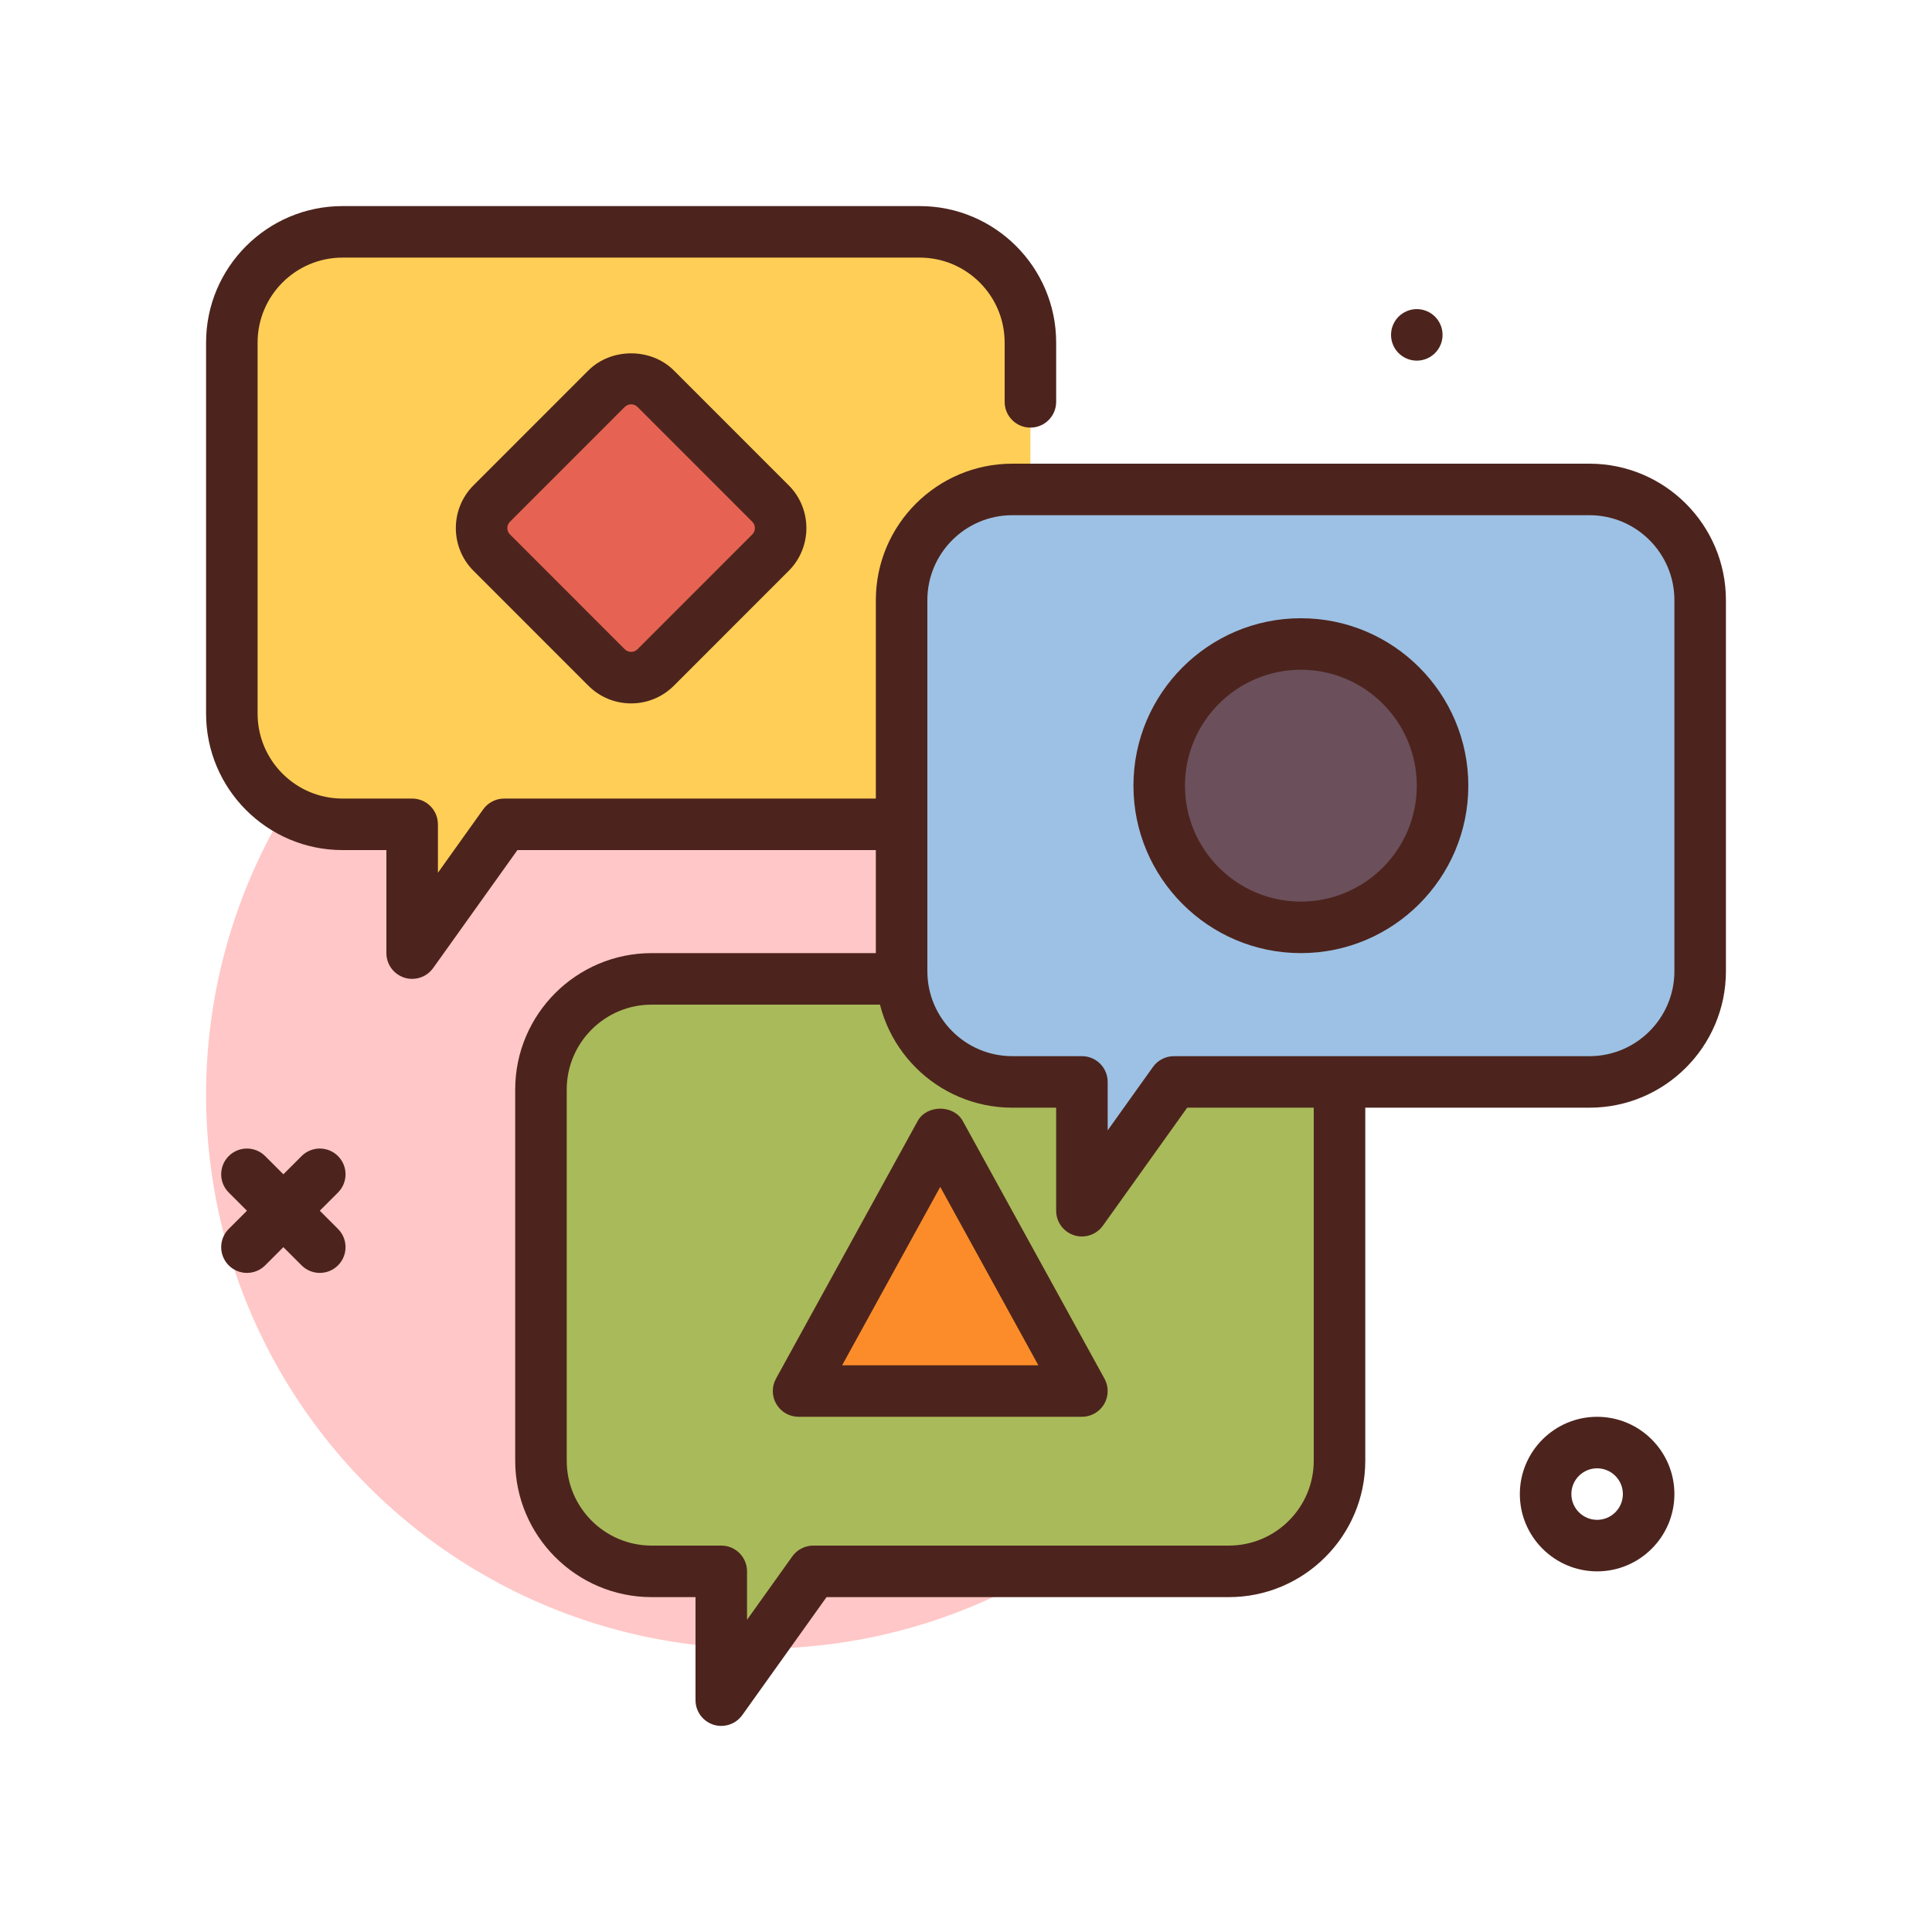 <svg id="shape-chat" enable-background="new 0 0 300 300" height="512" viewBox="0 0 300 300" width="512" xmlns="http://www.w3.org/2000/svg"><g><circle cx="118" cy="170" fill="#ffc7c7" r="86"/><g fill="#4c241d"><path d="m49.656 197.656c-1.023 0-2.047-.391-2.828-1.172l-11.312-11.312c-1.562-1.562-1.562-4.094 0-5.656s4.094-1.562 5.656 0l11.312 11.312c1.562 1.562 1.562 4.094 0 5.656-.781.782-1.804 1.172-2.828 1.172z"/><path d="m38.344 197.656c-1.023 0-2.047-.391-2.828-1.172-1.562-1.562-1.562-4.094 0-5.656l11.312-11.312c1.562-1.562 4.094-1.562 5.656 0s1.562 4.094 0 5.656l-11.312 11.312c-.781.782-1.805 1.172-2.828 1.172z"/><circle cx="220" cy="52" r="4"/><path d="m248 244c-6.617 0-12-5.383-12-12s5.383-12 12-12 12 5.383 12 12-5.383 12-12 12zm0-16c-2.205 0-4 1.793-4 4s1.795 4 4 4 4-1.793 4-4-1.795-4-4-4z"/></g><g><path d="m190.812 152h-89.625c-9.492 0-17.187 7.695-17.187 17.188v57.625c0 9.492 7.695 17.187 17.188 17.187h10.812v20l14.286-20h64.527c9.492 0 17.188-7.695 17.188-17.188v-57.625c-.001-9.492-7.696-17.187-17.189-17.187z" fill="#a9ba5a"/><path d="m112 268c-.406 0-.818-.062-1.221-.191-1.656-.531-2.779-2.07-2.779-3.809v-16h-6.812c-11.684 0-21.188-9.504-21.188-21.188v-57.625c0-11.683 9.504-21.187 21.188-21.187h89.625c11.684 0 21.188 9.504 21.188 21.188v57.625c0 11.684-9.504 21.188-21.188 21.188h-62.469l-13.088 18.324c-.766 1.07-1.988 1.675-3.256 1.675zm-10.812-112c-7.272 0-13.188 5.914-13.188 13.188v57.625c0 7.273 5.916 13.187 13.188 13.187h10.812c2.209 0 4 1.789 4 4v7.52l7.029-9.844c.752-1.051 1.965-1.676 3.256-1.676h64.527c7.271 0 13.188-5.914 13.188-13.188v-57.625c0-7.273-5.916-13.188-13.188-13.188h-89.624z" fill="#4c241d"/></g><g><path d="m146 176-22 40h44z" fill="#fc8c29"/><path d="m168 220h-44c-1.414 0-2.723-.746-3.443-1.965-.719-1.215-.742-2.723-.061-3.961l22-40c1.402-2.562 5.605-2.562 7.008 0l22 40c.682 1.238.658 2.746-.061 3.961-.72 1.219-2.029 1.965-3.443 1.965zm-37.234-8h30.469l-15.235-27.699z" fill="#4c241d"/></g><g><path d="m160 62.4v-9.212c0-9.493-7.695-17.188-17.188-17.188h-89.624c-9.493 0-17.188 7.695-17.188 17.188v57.625c0 9.492 7.695 17.187 17.188 17.187h10.812v20l14.286-20h64.527c9.492 0 17.188-7.695 17.188-17.188v-24.412" fill="#ffce56"/><path d="m64 152c-.406 0-.818-.062-1.221-.191-1.656-.532-2.779-2.071-2.779-3.809v-16h-6.812c-11.684 0-21.188-9.504-21.188-21.188v-57.624c0-11.684 9.504-21.188 21.188-21.188h89.625c11.683 0 21.187 9.504 21.187 21.188v9.211c0 2.211-1.791 4-4 4s-4-1.789-4-4v-9.211c0-7.274-5.916-13.188-13.188-13.188h-89.624c-7.272 0-13.188 5.914-13.188 13.188v57.625c0 7.273 5.916 13.187 13.188 13.187h10.812c2.209 0 4 1.789 4 4v7.52l7.029-9.844c.752-1.051 1.965-1.676 3.256-1.676h64.527c7.271 0 13.188-5.914 13.188-13.188v-24.414c0-2.211 1.791-4 4-4s4 1.789 4 4v24.414c0 11.684-9.504 21.188-21.188 21.188h-62.468l-13.088 18.324c-.766 1.071-1.988 1.676-3.256 1.676z" fill="#4c241d"/></g><g><path d="m246.812 76h-89.625c-9.492 0-17.187 7.695-17.187 17.188v57.625c0 9.492 7.695 17.188 17.188 17.188h10.812v20l14.286-20h64.527c9.492 0 17.188-7.695 17.188-17.188v-57.625c-.001-9.493-7.696-17.188-17.189-17.188z" fill="#9dc1e4"/><path d="m168 192c-.406 0-.818-.062-1.221-.191-1.656-.531-2.779-2.07-2.779-3.809v-16h-6.812c-11.684 0-21.188-9.504-21.188-21.188v-57.624c0-11.684 9.504-21.188 21.188-21.188h89.625c11.683 0 21.187 9.504 21.187 21.188v57.625c0 11.684-9.504 21.188-21.188 21.188h-62.469l-13.088 18.324c-.765 1.07-1.987 1.675-3.255 1.675zm-10.812-112c-7.272 0-13.188 5.914-13.188 13.188v57.625c0 7.273 5.916 13.188 13.188 13.188h10.812c2.209 0 4 1.789 4 4v7.52l7.029-9.844c.752-1.051 1.965-1.676 3.256-1.676h64.527c7.271 0 13.188-5.914 13.188-13.188v-57.625c0-7.274-5.916-13.188-13.188-13.188z" fill="#4c241d"/></g><g><circle cx="202" cy="122" fill="#6b4f5b" r="22"/><path d="m202 148c-14.336 0-26-11.664-26-26s11.664-26 26-26 26 11.664 26 26-11.664 26-26 26zm0-44c-9.926 0-18 8.074-18 18s8.074 18 18 18 18-8.074 18-18-8.074-18-18-18z" fill="#4c241d"/></g><g><path d="m94.187 60.357-17.83 17.83c-2.106 2.106-2.106 5.52 0 7.626l17.83 17.83c2.106 2.106 5.52 2.106 7.626 0l17.83-17.83c2.106-2.106 2.106-5.52 0-7.626l-17.83-17.83c-2.106-2.106-5.52-2.106-7.626 0z" fill="#e66353"/><path d="m98 109.223c-2.508 0-4.867-.977-6.641-2.75l-17.83-17.832c-3.662-3.66-3.662-9.621 0-13.281l17.83-17.832c3.547-3.547 9.734-3.547 13.281 0l17.83 17.832c3.662 3.66 3.662 9.621 0 13.281l-17.83 17.832c-1.773 1.773-4.132 2.75-6.64 2.75zm-.984-46.039-17.83 17.832c-.543.543-.543 1.426 0 1.969l17.83 17.832c.543.539 1.426.539 1.969 0l17.83-17.832c.543-.543.543-1.426 0-1.969l-17.83-17.832c-.544-.539-1.426-.539-1.969 0z" fill="#4c241d"/></g></g></svg>